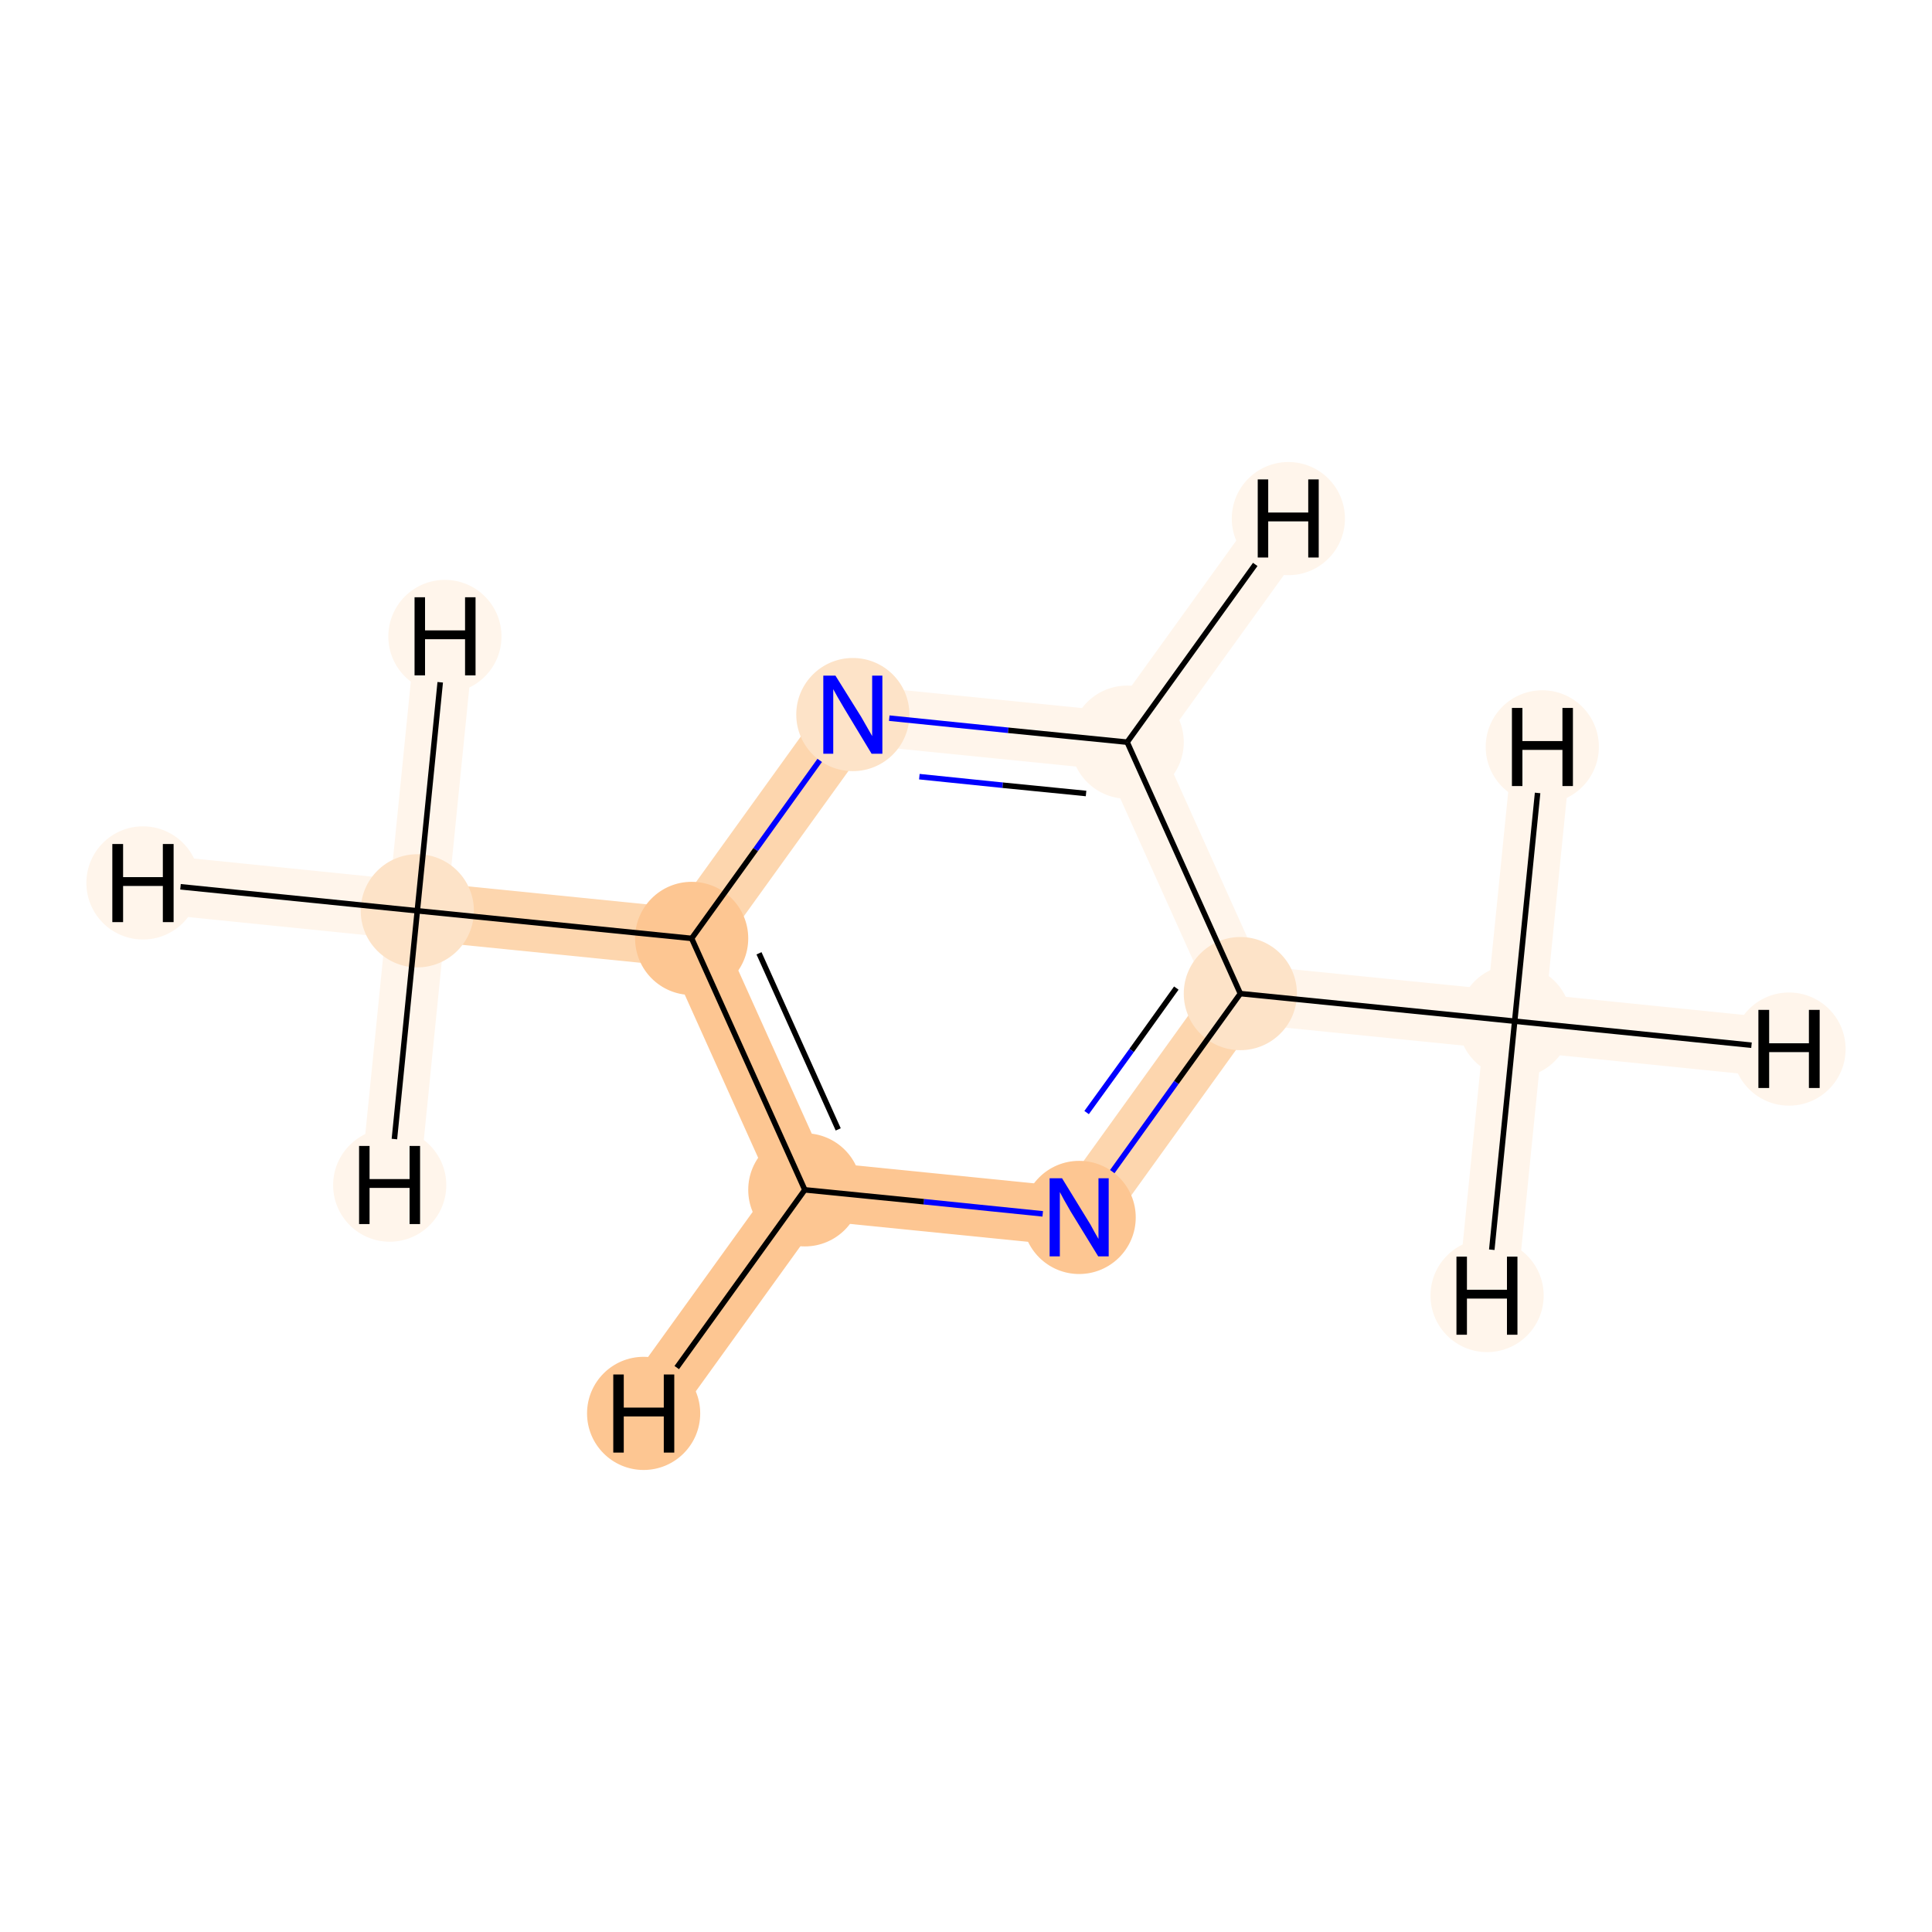 <?xml version='1.0' encoding='iso-8859-1'?>
<svg version='1.1' baseProfile='full'
              xmlns='http://www.w3.org/2000/svg'
                      xmlns:rdkit='http://www.rdkit.org/xml'
                      xmlns:xlink='http://www.w3.org/1999/xlink'
                  xml:space='preserve'
width='700px' height='700px' viewBox='0 0 700 700'>
<!-- END OF HEADER -->
<rect style='opacity:1.0;fill:#FFFFFF;stroke:none' width='700.0' height='700.0' x='0.0' y='0.0'> </rect>
<path d='M 548.8,370.0 L 449.4,360.0' style='fill:none;fill-rule:evenodd;stroke:#FFF5EB;stroke-width:21.3px;stroke-linecap:butt;stroke-linejoin:miter;stroke-opacity:1' />
<path d='M 548.8,370.0 L 648.2,380.1' style='fill:none;fill-rule:evenodd;stroke:#FFF5EB;stroke-width:21.3px;stroke-linecap:butt;stroke-linejoin:miter;stroke-opacity:1' />
<path d='M 548.8,370.0 L 538.8,469.4' style='fill:none;fill-rule:evenodd;stroke:#FFF5EB;stroke-width:21.3px;stroke-linecap:butt;stroke-linejoin:miter;stroke-opacity:1' />
<path d='M 548.8,370.0 L 558.8,270.6' style='fill:none;fill-rule:evenodd;stroke:#FFF5EB;stroke-width:21.3px;stroke-linecap:butt;stroke-linejoin:miter;stroke-opacity:1' />
<path d='M 449.4,360.0 L 391.0,441.1' style='fill:none;fill-rule:evenodd;stroke:#FDD6AE;stroke-width:21.3px;stroke-linecap:butt;stroke-linejoin:miter;stroke-opacity:1' />
<path d='M 449.4,360.0 L 408.4,268.9' style='fill:none;fill-rule:evenodd;stroke:#FFF5EB;stroke-width:21.3px;stroke-linecap:butt;stroke-linejoin:miter;stroke-opacity:1' />
<path d='M 391.0,441.1 L 291.6,431.1' style='fill:none;fill-rule:evenodd;stroke:#FDC692;stroke-width:21.3px;stroke-linecap:butt;stroke-linejoin:miter;stroke-opacity:1' />
<path d='M 291.6,431.1 L 250.6,340.0' style='fill:none;fill-rule:evenodd;stroke:#FDC692;stroke-width:21.3px;stroke-linecap:butt;stroke-linejoin:miter;stroke-opacity:1' />
<path d='M 291.6,431.1 L 233.2,512.1' style='fill:none;fill-rule:evenodd;stroke:#FDC692;stroke-width:21.3px;stroke-linecap:butt;stroke-linejoin:miter;stroke-opacity:1' />
<path d='M 250.6,340.0 L 309.0,258.9' style='fill:none;fill-rule:evenodd;stroke:#FDD6AE;stroke-width:21.3px;stroke-linecap:butt;stroke-linejoin:miter;stroke-opacity:1' />
<path d='M 250.6,340.0 L 151.2,330.0' style='fill:none;fill-rule:evenodd;stroke:#FDD6AE;stroke-width:21.3px;stroke-linecap:butt;stroke-linejoin:miter;stroke-opacity:1' />
<path d='M 309.0,258.9 L 408.4,268.9' style='fill:none;fill-rule:evenodd;stroke:#FFF5EB;stroke-width:21.3px;stroke-linecap:butt;stroke-linejoin:miter;stroke-opacity:1' />
<path d='M 408.4,268.9 L 466.8,187.9' style='fill:none;fill-rule:evenodd;stroke:#FFF5EB;stroke-width:21.3px;stroke-linecap:butt;stroke-linejoin:miter;stroke-opacity:1' />
<path d='M 151.2,330.0 L 51.8,319.9' style='fill:none;fill-rule:evenodd;stroke:#FFF5EB;stroke-width:21.3px;stroke-linecap:butt;stroke-linejoin:miter;stroke-opacity:1' />
<path d='M 151.2,330.0 L 161.2,230.6' style='fill:none;fill-rule:evenodd;stroke:#FFF5EB;stroke-width:21.3px;stroke-linecap:butt;stroke-linejoin:miter;stroke-opacity:1' />
<path d='M 151.2,330.0 L 141.2,429.4' style='fill:none;fill-rule:evenodd;stroke:#FFF5EB;stroke-width:21.3px;stroke-linecap:butt;stroke-linejoin:miter;stroke-opacity:1' />
<ellipse cx='548.8' cy='370.0' rx='20.0' ry='20.0'  style='fill:#FFF5EB;fill-rule:evenodd;stroke:#FFF5EB;stroke-width:1.0px;stroke-linecap:butt;stroke-linejoin:miter;stroke-opacity:1' />
<ellipse cx='449.4' cy='360.0' rx='20.0' ry='20.0'  style='fill:#FDE3C8;fill-rule:evenodd;stroke:#FDE3C8;stroke-width:1.0px;stroke-linecap:butt;stroke-linejoin:miter;stroke-opacity:1' />
<ellipse cx='391.0' cy='441.1' rx='20.0' ry='20.0'  style='fill:#FDC692;fill-rule:evenodd;stroke:#FDC692;stroke-width:1.0px;stroke-linecap:butt;stroke-linejoin:miter;stroke-opacity:1' />
<ellipse cx='291.6' cy='431.1' rx='20.0' ry='20.0'  style='fill:#FDC692;fill-rule:evenodd;stroke:#FDC692;stroke-width:1.0px;stroke-linecap:butt;stroke-linejoin:miter;stroke-opacity:1' />
<ellipse cx='250.6' cy='340.0' rx='20.0' ry='20.0'  style='fill:#FDC692;fill-rule:evenodd;stroke:#FDC692;stroke-width:1.0px;stroke-linecap:butt;stroke-linejoin:miter;stroke-opacity:1' />
<ellipse cx='309.0' cy='258.9' rx='20.0' ry='20.0'  style='fill:#FDE3C8;fill-rule:evenodd;stroke:#FDE3C8;stroke-width:1.0px;stroke-linecap:butt;stroke-linejoin:miter;stroke-opacity:1' />
<ellipse cx='408.4' cy='268.9' rx='20.0' ry='20.0'  style='fill:#FFF5EB;fill-rule:evenodd;stroke:#FFF5EB;stroke-width:1.0px;stroke-linecap:butt;stroke-linejoin:miter;stroke-opacity:1' />
<ellipse cx='151.2' cy='330.0' rx='20.0' ry='20.0'  style='fill:#FDE3C8;fill-rule:evenodd;stroke:#FDE3C8;stroke-width:1.0px;stroke-linecap:butt;stroke-linejoin:miter;stroke-opacity:1' />
<ellipse cx='648.2' cy='380.1' rx='20.0' ry='20.0'  style='fill:#FFF5EB;fill-rule:evenodd;stroke:#FFF5EB;stroke-width:1.0px;stroke-linecap:butt;stroke-linejoin:miter;stroke-opacity:1' />
<ellipse cx='538.8' cy='469.4' rx='20.0' ry='20.0'  style='fill:#FFF5EB;fill-rule:evenodd;stroke:#FFF5EB;stroke-width:1.0px;stroke-linecap:butt;stroke-linejoin:miter;stroke-opacity:1' />
<ellipse cx='558.8' cy='270.6' rx='20.0' ry='20.0'  style='fill:#FFF5EB;fill-rule:evenodd;stroke:#FFF5EB;stroke-width:1.0px;stroke-linecap:butt;stroke-linejoin:miter;stroke-opacity:1' />
<ellipse cx='233.2' cy='512.1' rx='20.0' ry='20.0'  style='fill:#FDC692;fill-rule:evenodd;stroke:#FDC692;stroke-width:1.0px;stroke-linecap:butt;stroke-linejoin:miter;stroke-opacity:1' />
<ellipse cx='466.8' cy='187.9' rx='20.0' ry='20.0'  style='fill:#FFF5EB;fill-rule:evenodd;stroke:#FFF5EB;stroke-width:1.0px;stroke-linecap:butt;stroke-linejoin:miter;stroke-opacity:1' />
<ellipse cx='51.8' cy='319.9' rx='20.0' ry='20.0'  style='fill:#FFF5EB;fill-rule:evenodd;stroke:#FFF5EB;stroke-width:1.0px;stroke-linecap:butt;stroke-linejoin:miter;stroke-opacity:1' />
<ellipse cx='161.2' cy='230.6' rx='20.0' ry='20.0'  style='fill:#FFF5EB;fill-rule:evenodd;stroke:#FFF5EB;stroke-width:1.0px;stroke-linecap:butt;stroke-linejoin:miter;stroke-opacity:1' />
<ellipse cx='141.2' cy='429.4' rx='20.0' ry='20.0'  style='fill:#FFF5EB;fill-rule:evenodd;stroke:#FFF5EB;stroke-width:1.0px;stroke-linecap:butt;stroke-linejoin:miter;stroke-opacity:1' />
<path class='bond-0 atom-0 atom-1' d='M 548.8,370.0 L 449.4,360.0' style='fill:none;fill-rule:evenodd;stroke:#000000;stroke-width:2.0px;stroke-linecap:butt;stroke-linejoin:miter;stroke-opacity:1' />
<path class='bond-8 atom-0 atom-8' d='M 548.8,370.0 L 634.6,378.7' style='fill:none;fill-rule:evenodd;stroke:#000000;stroke-width:2.0px;stroke-linecap:butt;stroke-linejoin:miter;stroke-opacity:1' />
<path class='bond-9 atom-0 atom-9' d='M 548.8,370.0 L 540.5,452.8' style='fill:none;fill-rule:evenodd;stroke:#000000;stroke-width:2.0px;stroke-linecap:butt;stroke-linejoin:miter;stroke-opacity:1' />
<path class='bond-10 atom-0 atom-10' d='M 548.8,370.0 L 557.1,287.3' style='fill:none;fill-rule:evenodd;stroke:#000000;stroke-width:2.0px;stroke-linecap:butt;stroke-linejoin:miter;stroke-opacity:1' />
<path class='bond-1 atom-1 atom-2' d='M 449.4,360.0 L 426.2,392.2' style='fill:none;fill-rule:evenodd;stroke:#000000;stroke-width:2.0px;stroke-linecap:butt;stroke-linejoin:miter;stroke-opacity:1' />
<path class='bond-1 atom-1 atom-2' d='M 426.2,392.2 L 403.0,424.5' style='fill:none;fill-rule:evenodd;stroke:#0000FF;stroke-width:2.0px;stroke-linecap:butt;stroke-linejoin:miter;stroke-opacity:1' />
<path class='bond-1 atom-1 atom-2' d='M 426.2,358.0 L 410.0,380.6' style='fill:none;fill-rule:evenodd;stroke:#000000;stroke-width:2.0px;stroke-linecap:butt;stroke-linejoin:miter;stroke-opacity:1' />
<path class='bond-1 atom-1 atom-2' d='M 410.0,380.6 L 393.7,403.1' style='fill:none;fill-rule:evenodd;stroke:#0000FF;stroke-width:2.0px;stroke-linecap:butt;stroke-linejoin:miter;stroke-opacity:1' />
<path class='bond-7 atom-6 atom-1' d='M 408.4,268.9 L 449.4,360.0' style='fill:none;fill-rule:evenodd;stroke:#000000;stroke-width:2.0px;stroke-linecap:butt;stroke-linejoin:miter;stroke-opacity:1' />
<path class='bond-2 atom-2 atom-3' d='M 377.8,439.8 L 334.7,435.4' style='fill:none;fill-rule:evenodd;stroke:#0000FF;stroke-width:2.0px;stroke-linecap:butt;stroke-linejoin:miter;stroke-opacity:1' />
<path class='bond-2 atom-2 atom-3' d='M 334.7,435.4 L 291.6,431.1' style='fill:none;fill-rule:evenodd;stroke:#000000;stroke-width:2.0px;stroke-linecap:butt;stroke-linejoin:miter;stroke-opacity:1' />
<path class='bond-3 atom-3 atom-4' d='M 291.6,431.1 L 250.6,340.0' style='fill:none;fill-rule:evenodd;stroke:#000000;stroke-width:2.0px;stroke-linecap:butt;stroke-linejoin:miter;stroke-opacity:1' />
<path class='bond-3 atom-3 atom-4' d='M 303.7,409.2 L 275.0,345.4' style='fill:none;fill-rule:evenodd;stroke:#000000;stroke-width:2.0px;stroke-linecap:butt;stroke-linejoin:miter;stroke-opacity:1' />
<path class='bond-11 atom-3 atom-11' d='M 291.6,431.1 L 245.2,495.5' style='fill:none;fill-rule:evenodd;stroke:#000000;stroke-width:2.0px;stroke-linecap:butt;stroke-linejoin:miter;stroke-opacity:1' />
<path class='bond-4 atom-4 atom-5' d='M 250.6,340.0 L 273.8,307.8' style='fill:none;fill-rule:evenodd;stroke:#000000;stroke-width:2.0px;stroke-linecap:butt;stroke-linejoin:miter;stroke-opacity:1' />
<path class='bond-4 atom-4 atom-5' d='M 273.8,307.8 L 297.0,275.5' style='fill:none;fill-rule:evenodd;stroke:#0000FF;stroke-width:2.0px;stroke-linecap:butt;stroke-linejoin:miter;stroke-opacity:1' />
<path class='bond-6 atom-4 atom-7' d='M 250.6,340.0 L 151.2,330.0' style='fill:none;fill-rule:evenodd;stroke:#000000;stroke-width:2.0px;stroke-linecap:butt;stroke-linejoin:miter;stroke-opacity:1' />
<path class='bond-5 atom-5 atom-6' d='M 322.2,260.2 L 365.3,264.6' style='fill:none;fill-rule:evenodd;stroke:#0000FF;stroke-width:2.0px;stroke-linecap:butt;stroke-linejoin:miter;stroke-opacity:1' />
<path class='bond-5 atom-5 atom-6' d='M 365.3,264.6 L 408.4,268.9' style='fill:none;fill-rule:evenodd;stroke:#000000;stroke-width:2.0px;stroke-linecap:butt;stroke-linejoin:miter;stroke-opacity:1' />
<path class='bond-5 atom-5 atom-6' d='M 333.1,281.4 L 363.3,284.5' style='fill:none;fill-rule:evenodd;stroke:#0000FF;stroke-width:2.0px;stroke-linecap:butt;stroke-linejoin:miter;stroke-opacity:1' />
<path class='bond-5 atom-5 atom-6' d='M 363.3,284.5 L 393.5,287.5' style='fill:none;fill-rule:evenodd;stroke:#000000;stroke-width:2.0px;stroke-linecap:butt;stroke-linejoin:miter;stroke-opacity:1' />
<path class='bond-12 atom-6 atom-12' d='M 408.4,268.9 L 454.8,204.5' style='fill:none;fill-rule:evenodd;stroke:#000000;stroke-width:2.0px;stroke-linecap:butt;stroke-linejoin:miter;stroke-opacity:1' />
<path class='bond-13 atom-7 atom-13' d='M 151.2,330.0 L 65.4,321.3' style='fill:none;fill-rule:evenodd;stroke:#000000;stroke-width:2.0px;stroke-linecap:butt;stroke-linejoin:miter;stroke-opacity:1' />
<path class='bond-14 atom-7 atom-14' d='M 151.2,330.0 L 159.5,247.2' style='fill:none;fill-rule:evenodd;stroke:#000000;stroke-width:2.0px;stroke-linecap:butt;stroke-linejoin:miter;stroke-opacity:1' />
<path class='bond-15 atom-7 atom-15' d='M 151.2,330.0 L 142.9,412.7' style='fill:none;fill-rule:evenodd;stroke:#000000;stroke-width:2.0px;stroke-linecap:butt;stroke-linejoin:miter;stroke-opacity:1' />
<path  class='atom-2' d='M 384.8 426.9
L 394.0 441.9
Q 395.0 443.4, 396.4 446.1
Q 397.9 448.8, 398.0 448.9
L 398.0 426.9
L 401.7 426.9
L 401.7 455.2
L 397.9 455.2
L 387.9 438.9
Q 386.8 436.9, 385.5 434.7
Q 384.3 432.5, 384.0 431.9
L 384.0 455.2
L 380.3 455.2
L 380.3 426.9
L 384.8 426.9
' fill='#0000FF'/>
<path  class='atom-5' d='M 302.7 244.8
L 312.0 259.7
Q 312.9 261.2, 314.4 263.9
Q 315.9 266.6, 316.0 266.7
L 316.0 244.8
L 319.7 244.8
L 319.7 273.1
L 315.8 273.1
L 305.9 256.7
Q 304.7 254.7, 303.5 252.6
Q 302.3 250.4, 301.9 249.7
L 301.9 273.1
L 298.3 273.1
L 298.3 244.8
L 302.7 244.8
' fill='#0000FF'/>
<path  class='atom-8' d='M 637.1 365.9
L 641.0 365.9
L 641.0 378.0
L 655.4 378.0
L 655.4 365.9
L 659.3 365.9
L 659.3 394.2
L 655.4 394.2
L 655.4 381.2
L 641.0 381.2
L 641.0 394.2
L 637.1 394.2
L 637.1 365.9
' fill='#000000'/>
<path  class='atom-9' d='M 527.7 455.3
L 531.5 455.3
L 531.5 467.3
L 546.0 467.3
L 546.0 455.3
L 549.8 455.3
L 549.8 483.6
L 546.0 483.6
L 546.0 470.5
L 531.5 470.5
L 531.5 483.6
L 527.7 483.6
L 527.7 455.3
' fill='#000000'/>
<path  class='atom-10' d='M 547.8 256.5
L 551.6 256.5
L 551.6 268.5
L 566.1 268.5
L 566.1 256.5
L 569.9 256.5
L 569.9 284.8
L 566.1 284.8
L 566.1 271.7
L 551.6 271.7
L 551.6 284.8
L 547.8 284.8
L 547.8 256.5
' fill='#000000'/>
<path  class='atom-11' d='M 222.2 498.0
L 226.0 498.0
L 226.0 510.0
L 240.5 510.0
L 240.5 498.0
L 244.3 498.0
L 244.3 526.3
L 240.5 526.3
L 240.5 513.2
L 226.0 513.2
L 226.0 526.3
L 222.2 526.3
L 222.2 498.0
' fill='#000000'/>
<path  class='atom-12' d='M 455.7 173.7
L 459.5 173.7
L 459.5 185.7
L 474.0 185.7
L 474.0 173.7
L 477.8 173.7
L 477.8 202.0
L 474.0 202.0
L 474.0 188.9
L 459.5 188.9
L 459.5 202.0
L 455.7 202.0
L 455.7 173.7
' fill='#000000'/>
<path  class='atom-13' d='M 40.7 305.8
L 44.6 305.8
L 44.6 317.8
L 59.0 317.8
L 59.0 305.8
L 62.9 305.8
L 62.9 334.1
L 59.0 334.1
L 59.0 321.0
L 44.6 321.0
L 44.6 334.1
L 40.7 334.1
L 40.7 305.8
' fill='#000000'/>
<path  class='atom-14' d='M 150.2 216.4
L 154.0 216.4
L 154.0 228.4
L 168.5 228.4
L 168.5 216.4
L 172.3 216.4
L 172.3 244.7
L 168.5 244.7
L 168.5 231.6
L 154.0 231.6
L 154.0 244.7
L 150.2 244.7
L 150.2 216.4
' fill='#000000'/>
<path  class='atom-15' d='M 130.1 415.2
L 133.9 415.2
L 133.9 427.2
L 148.4 427.2
L 148.4 415.2
L 152.2 415.2
L 152.2 443.5
L 148.4 443.5
L 148.4 430.4
L 133.9 430.4
L 133.9 443.5
L 130.1 443.5
L 130.1 415.2
' fill='#000000'/>
</svg>
